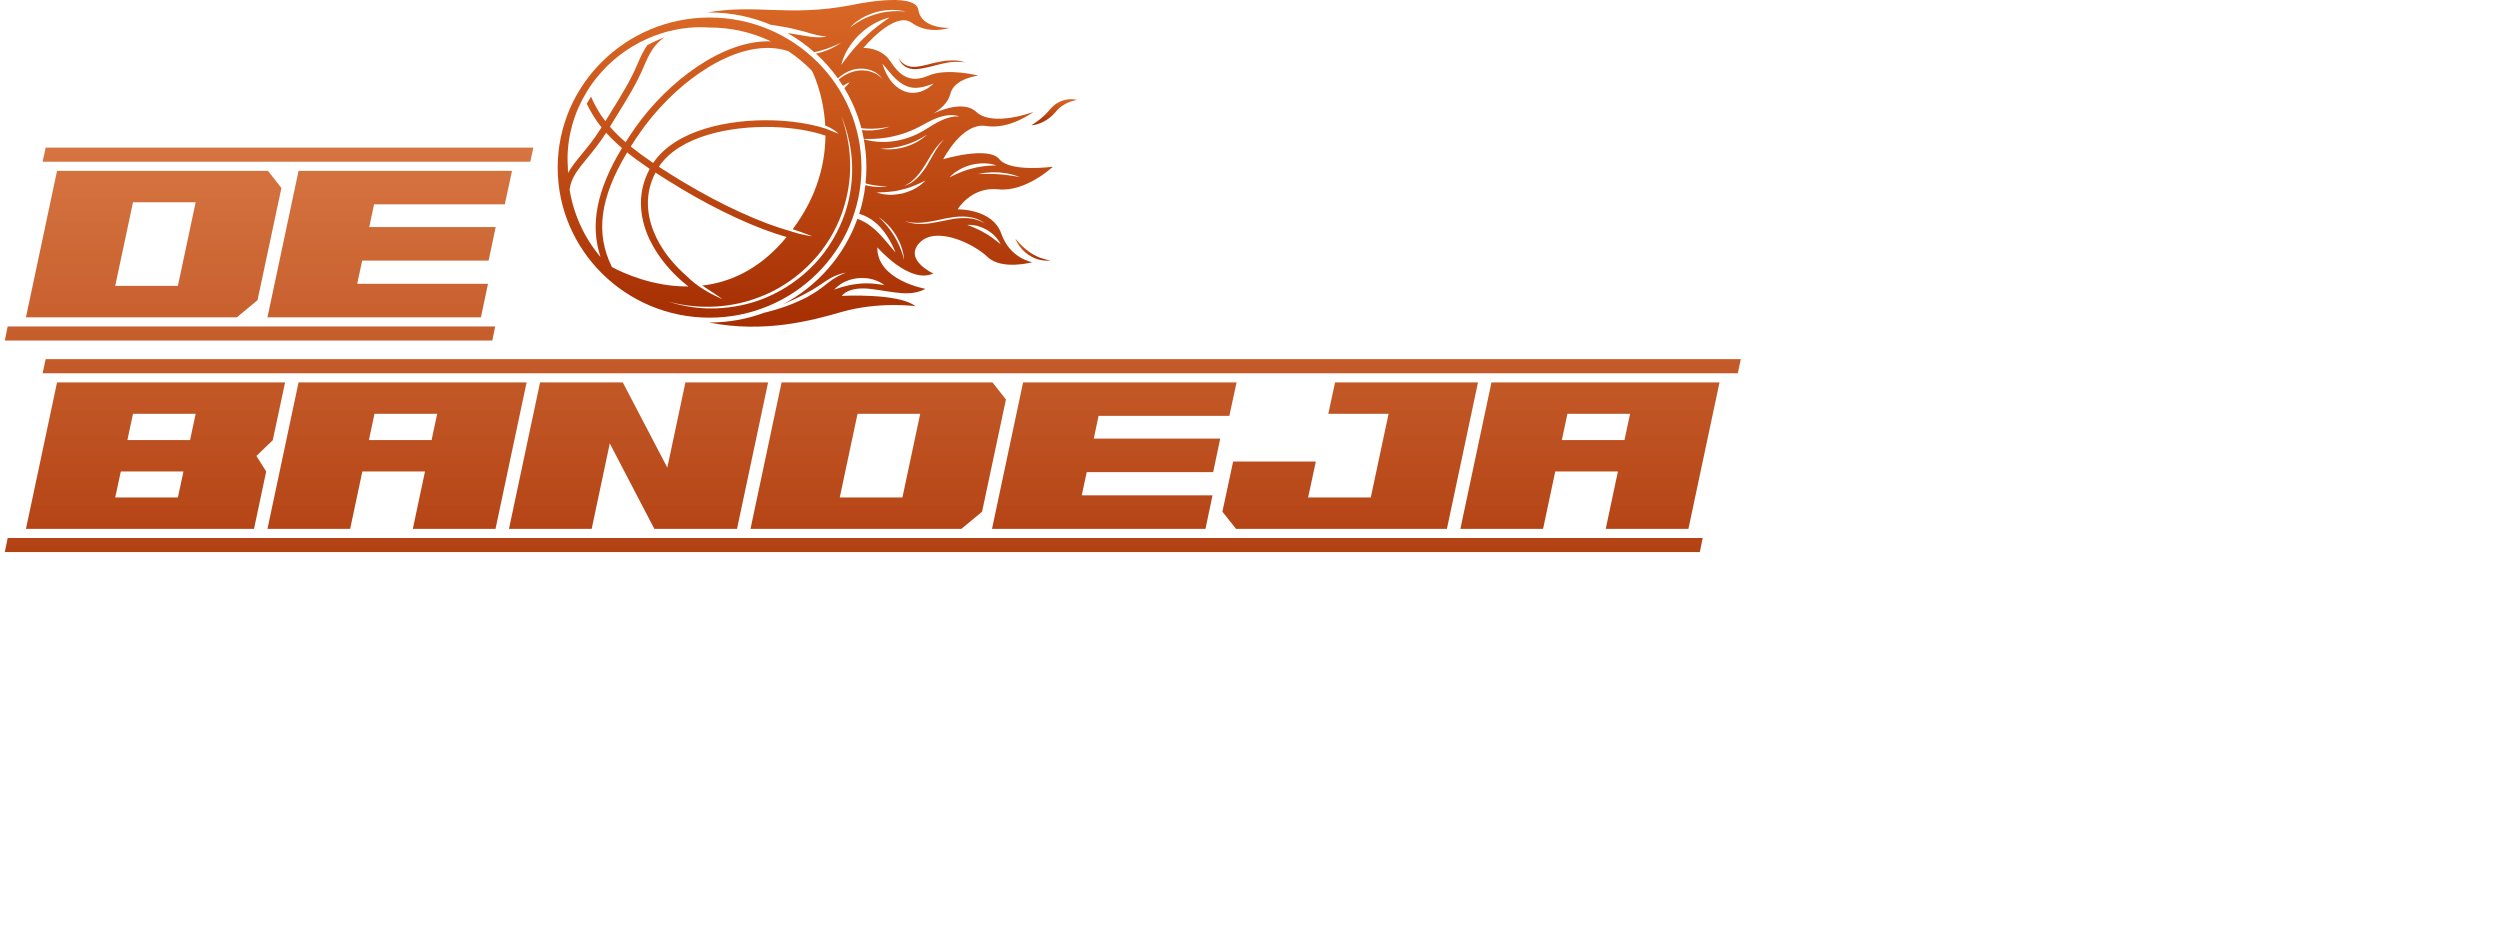 <svg width="260" height="97" viewBox="0 0 260 97" fill="none" xmlns="http://www.w3.org/2000/svg">
<g clip-path="url(#clip0_33_48)">
<path d="M103.938 16.56C102.803 15.14 98.095 16.56 98.095 16.56C98.095 16.56 100.053 12.7 102.543 13.102C105.032 13.503 107.474 11.64 107.474 11.64C107.474 11.64 103.24 13.236 101.537 11.64C100.402 10.575 98.35 11.229 97.111 11.784C97.798 11.363 98.611 10.683 98.829 9.777C99.22 8.136 101.756 7.868 101.756 7.868C101.756 7.868 98.527 7.024 96.559 7.868C94.596 8.712 93.549 7.822 92.585 6.361C91.627 4.899 89.794 4.987 89.794 4.987C89.794 4.987 93.023 1.081 94.814 2.367C96.606 3.654 98.741 2.897 98.741 2.897C98.741 2.897 95.814 3.031 95.512 1.034C95.205 -0.962 88.481 0.545 88.481 0.545C81.935 1.77 78.738 0.391 73.53 1.302C73.618 1.302 73.707 1.297 73.79 1.297C76.061 1.297 78.227 1.76 80.191 2.588C80.347 2.609 80.498 2.63 80.654 2.65C80.993 2.702 81.331 2.758 81.664 2.82C81.998 2.877 82.321 2.954 82.633 3.026C83.258 3.17 83.831 3.34 84.315 3.479C84.799 3.618 85.206 3.705 85.503 3.746C85.648 3.767 85.763 3.777 85.846 3.782L85.971 3.793L85.852 3.818C85.773 3.834 85.654 3.854 85.503 3.865C85.201 3.896 84.758 3.885 84.248 3.813C83.737 3.746 83.154 3.638 82.529 3.535C82.321 3.499 82.112 3.468 81.894 3.432C82.894 3.998 83.831 4.667 84.68 5.424C84.784 5.398 84.893 5.378 84.997 5.352C85.32 5.275 85.638 5.182 85.93 5.084C86.221 4.976 86.497 4.884 86.721 4.781C86.95 4.683 87.143 4.601 87.273 4.534L87.482 4.436L87.294 4.565C87.169 4.642 86.997 4.76 86.773 4.878C86.549 4.997 86.284 5.125 85.992 5.239C85.695 5.352 85.372 5.455 85.049 5.537C84.987 5.553 84.924 5.563 84.857 5.573C85.706 6.35 86.471 7.215 87.143 8.151C87.305 8.002 87.487 7.853 87.695 7.719C88.018 7.508 88.398 7.333 88.799 7.225C89.205 7.127 89.627 7.112 90.013 7.168C90.398 7.22 90.742 7.359 91.013 7.508C91.283 7.662 91.466 7.843 91.585 7.976C91.648 8.043 91.684 8.1 91.71 8.136L91.752 8.193L91.7 8.141C91.669 8.11 91.622 8.054 91.554 8.002C91.429 7.884 91.226 7.735 90.955 7.606C90.69 7.477 90.351 7.379 89.987 7.338C89.622 7.292 89.221 7.318 88.846 7.421C88.466 7.513 88.101 7.678 87.784 7.868C87.575 7.997 87.388 8.131 87.221 8.265C87.372 8.481 87.523 8.702 87.664 8.928C87.726 8.887 87.794 8.846 87.851 8.81C87.997 8.717 88.138 8.666 88.231 8.62L88.382 8.563L88.273 8.681C88.2 8.748 88.106 8.862 87.987 8.98C87.929 9.031 87.872 9.098 87.81 9.16C88.591 10.447 89.195 11.851 89.585 13.339C89.596 13.339 89.601 13.339 89.612 13.339C89.976 13.38 90.341 13.395 90.684 13.39C91.028 13.375 91.351 13.364 91.622 13.323C91.757 13.308 91.882 13.287 91.997 13.267C92.106 13.251 92.205 13.236 92.283 13.215L92.533 13.164L92.294 13.251C92.216 13.277 92.122 13.308 92.012 13.339C91.903 13.37 91.778 13.405 91.643 13.431C91.367 13.488 91.044 13.539 90.69 13.56C90.351 13.575 89.992 13.565 89.632 13.534C89.71 13.838 89.773 14.141 89.83 14.45H90.148C90.44 14.46 90.851 14.45 91.335 14.414C91.825 14.373 92.387 14.301 92.976 14.162C93.273 14.095 93.57 14.008 93.872 13.915C94.174 13.817 94.476 13.709 94.767 13.58C95.064 13.462 95.351 13.323 95.632 13.169C95.918 13.014 96.2 12.865 96.47 12.721C96.746 12.572 97.022 12.443 97.298 12.33C97.569 12.217 97.835 12.134 98.09 12.073C98.595 11.949 99.032 11.954 99.324 11.995C99.47 12.016 99.585 12.042 99.663 12.068L99.777 12.104H99.657C99.579 12.104 99.465 12.104 99.324 12.114C99.038 12.139 98.642 12.222 98.194 12.397C97.97 12.484 97.736 12.598 97.491 12.726C97.246 12.855 96.996 13.009 96.736 13.169C96.47 13.328 96.205 13.503 95.913 13.663C95.627 13.827 95.319 13.982 95.007 14.116C94.694 14.249 94.366 14.357 94.043 14.455C93.721 14.548 93.392 14.615 93.08 14.666C92.45 14.769 91.851 14.78 91.341 14.743C90.835 14.713 90.419 14.63 90.132 14.563C90.007 14.533 89.908 14.507 89.835 14.481C90.013 15.428 90.106 16.406 90.106 17.404C90.106 17.965 90.075 18.526 90.018 19.071C90.247 19.138 90.481 19.195 90.705 19.231C91.002 19.287 91.283 19.323 91.523 19.339C91.643 19.354 91.757 19.36 91.856 19.365C91.955 19.37 92.044 19.375 92.111 19.37H92.335L92.111 19.401C92.038 19.411 91.955 19.421 91.856 19.426C91.757 19.437 91.643 19.447 91.523 19.447C91.278 19.447 90.986 19.431 90.679 19.395C90.455 19.365 90.226 19.313 89.997 19.256C89.877 20.286 89.664 21.284 89.356 22.246C89.523 22.288 89.69 22.344 89.851 22.411C90.106 22.519 90.356 22.658 90.591 22.807C90.82 22.967 91.038 23.142 91.242 23.322C91.445 23.502 91.622 23.708 91.783 23.903C91.95 24.099 92.091 24.3 92.221 24.495C92.351 24.686 92.46 24.876 92.559 25.051C92.757 25.401 92.898 25.704 92.991 25.916C93.085 26.127 93.132 26.255 93.132 26.255C93.132 26.255 93.038 26.157 92.887 25.977C92.736 25.797 92.528 25.545 92.273 25.241L91.861 24.763C91.716 24.593 91.554 24.423 91.387 24.253C91.221 24.078 91.038 23.919 90.851 23.754C90.663 23.59 90.46 23.44 90.252 23.301C90.044 23.162 89.83 23.039 89.606 22.936C89.46 22.869 89.315 22.807 89.169 22.761C87.799 26.595 85.008 29.765 81.42 31.653C81.654 31.55 81.894 31.437 82.149 31.329C82.664 31.108 83.201 30.846 83.727 30.562C84.253 30.29 84.768 29.986 85.227 29.672C85.685 29.358 86.127 29.055 86.539 28.838C86.945 28.622 87.32 28.514 87.575 28.442C87.836 28.381 87.981 28.35 87.981 28.35L87.601 28.514C87.357 28.617 87.023 28.787 86.653 29.029C86.279 29.261 85.888 29.61 85.43 29.95C84.971 30.29 84.451 30.614 83.919 30.912C83.373 31.185 82.815 31.437 82.289 31.648C82.024 31.751 81.769 31.854 81.519 31.931C81.269 32.014 81.034 32.086 80.821 32.158C80.388 32.302 80.019 32.379 79.764 32.456C79.644 32.487 79.55 32.508 79.482 32.523C77.707 33.182 75.78 33.542 73.775 33.542C73.764 33.542 73.754 33.542 73.738 33.542C79.503 34.669 84.419 33.341 87.482 32.456C91.398 31.324 95.2 31.839 95.2 31.839C93.424 30.449 87.544 30.773 87.544 30.773C87.544 30.773 88.19 29.739 90.632 30.058C92.997 30.362 94.679 30.892 96.246 30.038C96.246 30.038 91.184 29.152 91.242 25.72C91.242 25.72 94.59 29.595 97.064 28.442C97.064 28.442 93.95 27.022 95.637 25.247C97.324 23.471 101.225 25.308 102.709 26.724C104.193 28.144 107.365 27.269 107.365 27.269C107.365 27.269 105.053 26.914 104.136 24.3C103.22 21.68 99.595 21.773 99.595 21.773C99.595 21.773 100.991 19.38 103.829 19.689C106.667 19.998 109.505 17.337 109.505 17.337C109.505 17.337 105.053 17.96 103.917 16.539L103.938 16.56ZM88.539 2.707C88.601 2.645 88.674 2.573 88.768 2.496C88.856 2.413 88.961 2.326 89.086 2.244C89.325 2.064 89.617 1.878 89.95 1.708C90.283 1.544 90.658 1.395 91.038 1.276C91.424 1.173 91.82 1.096 92.189 1.055C92.564 1.019 92.913 1.019 93.21 1.045C93.361 1.05 93.497 1.07 93.616 1.091C93.736 1.106 93.84 1.127 93.924 1.142L94.189 1.204L93.918 1.184C93.835 1.173 93.731 1.168 93.611 1.163C93.491 1.158 93.356 1.153 93.21 1.158C92.918 1.153 92.575 1.189 92.216 1.23C91.856 1.276 91.471 1.359 91.101 1.472C90.726 1.58 90.362 1.714 90.033 1.868C89.705 2.028 89.398 2.182 89.159 2.341C89.034 2.419 88.924 2.491 88.825 2.563C88.726 2.63 88.643 2.691 88.575 2.743C88.44 2.846 88.362 2.908 88.362 2.908C88.362 2.908 88.429 2.835 88.549 2.717L88.539 2.707ZM89.309 4.518C89.164 4.673 89.018 4.832 88.882 4.981C88.617 5.295 88.367 5.589 88.169 5.851C88.065 5.98 87.976 6.103 87.893 6.211C87.81 6.319 87.737 6.417 87.68 6.494C87.565 6.654 87.492 6.746 87.492 6.746C87.492 6.746 87.518 6.633 87.575 6.443C87.601 6.345 87.643 6.232 87.69 6.103C87.737 5.975 87.799 5.825 87.872 5.671C88.013 5.357 88.221 5.012 88.466 4.657C88.596 4.487 88.721 4.302 88.872 4.132C89.018 3.957 89.179 3.793 89.341 3.628C89.513 3.474 89.679 3.314 89.856 3.17C90.028 3.021 90.216 2.897 90.393 2.769C90.575 2.65 90.752 2.537 90.924 2.444C91.096 2.347 91.262 2.264 91.424 2.192C91.58 2.12 91.726 2.058 91.861 2.012C91.992 1.966 92.106 1.925 92.205 1.899C92.398 1.842 92.512 1.822 92.512 1.822C92.512 1.822 92.419 1.894 92.257 2.007C92.174 2.064 92.08 2.13 91.966 2.213C91.856 2.29 91.731 2.383 91.596 2.48C91.46 2.578 91.32 2.691 91.169 2.805C91.018 2.918 90.872 3.052 90.705 3.18C90.549 3.314 90.388 3.453 90.231 3.597C90.07 3.736 89.914 3.89 89.757 4.045C89.606 4.199 89.445 4.348 89.304 4.508L89.309 4.518ZM96.876 8.882C96.736 9.006 96.522 9.175 96.225 9.325C95.934 9.479 95.559 9.618 95.121 9.649C94.903 9.664 94.674 9.659 94.444 9.608C94.215 9.556 93.997 9.479 93.788 9.376C93.585 9.268 93.392 9.139 93.221 9C93.043 8.862 92.898 8.702 92.762 8.542C92.627 8.388 92.512 8.218 92.413 8.064C92.314 7.909 92.231 7.75 92.158 7.611C92.018 7.323 91.924 7.076 91.861 6.901C91.799 6.726 91.773 6.623 91.773 6.623C91.773 6.623 91.846 6.7 91.966 6.844C92.08 6.988 92.247 7.189 92.45 7.431C92.549 7.549 92.658 7.673 92.773 7.807C92.887 7.935 93.017 8.064 93.148 8.193C93.278 8.321 93.429 8.44 93.58 8.553C93.731 8.666 93.892 8.769 94.064 8.851C94.231 8.939 94.403 9.006 94.58 9.052C94.757 9.098 94.934 9.129 95.111 9.134C95.465 9.145 95.809 9.088 96.106 9.016C96.397 8.939 96.647 8.851 96.819 8.789L97.095 8.687C97.095 8.687 97.022 8.769 96.882 8.887L96.876 8.882ZM91.544 29.363C91.637 29.415 91.721 29.461 91.783 29.508C91.908 29.595 91.976 29.652 91.976 29.652C91.976 29.652 91.887 29.641 91.736 29.616C91.663 29.6 91.57 29.59 91.471 29.574C91.367 29.559 91.252 29.544 91.127 29.528C91.002 29.513 90.867 29.502 90.726 29.492C90.585 29.477 90.434 29.482 90.283 29.471C90.132 29.471 89.971 29.471 89.815 29.477C89.653 29.477 89.492 29.492 89.336 29.508C89.174 29.528 89.013 29.538 88.856 29.569C88.7 29.59 88.544 29.621 88.393 29.646C88.096 29.713 87.815 29.78 87.575 29.852C87.456 29.888 87.346 29.924 87.247 29.955C87.148 29.986 87.06 30.012 86.992 30.043C86.851 30.094 86.763 30.12 86.763 30.12C86.763 30.12 86.82 30.053 86.93 29.945C86.982 29.888 87.055 29.826 87.138 29.76C87.221 29.688 87.32 29.616 87.43 29.549C87.648 29.399 87.935 29.261 88.247 29.147C88.409 29.101 88.57 29.039 88.747 29.008C88.919 28.967 89.101 28.952 89.278 28.926C89.46 28.921 89.638 28.905 89.815 28.916C89.992 28.916 90.164 28.947 90.33 28.962C90.497 28.988 90.658 29.024 90.804 29.07C90.95 29.111 91.091 29.158 91.21 29.214C91.335 29.261 91.445 29.317 91.538 29.369L91.544 29.363ZM96.861 16.081C97.059 15.757 97.267 15.469 97.455 15.227C97.642 14.985 97.829 14.81 97.96 14.687C98.095 14.569 98.173 14.507 98.173 14.507C98.173 14.507 98.1 14.579 97.986 14.713C97.866 14.841 97.715 15.042 97.543 15.289C97.371 15.536 97.194 15.84 97.007 16.164C96.819 16.493 96.616 16.843 96.418 17.193C96.205 17.538 95.97 17.872 95.72 18.166C95.476 18.459 95.2 18.701 94.955 18.881C94.705 19.066 94.471 19.174 94.304 19.236C94.221 19.272 94.153 19.287 94.106 19.303L94.038 19.323L94.106 19.293C94.148 19.272 94.215 19.246 94.288 19.2C94.444 19.123 94.658 18.984 94.887 18.788C95.116 18.598 95.356 18.34 95.59 18.052C95.825 17.759 96.043 17.43 96.251 17.085C96.46 16.74 96.668 16.395 96.861 16.071V16.081ZM92.341 15.531C92.216 15.531 92.101 15.531 92.002 15.515C91.903 15.51 91.814 15.5 91.742 15.49L91.518 15.459H91.742C91.814 15.459 91.898 15.448 92.002 15.443C92.101 15.443 92.216 15.433 92.335 15.423C92.58 15.407 92.861 15.361 93.158 15.315C93.455 15.263 93.773 15.186 94.08 15.093C94.387 15.001 94.694 14.893 94.97 14.774C95.246 14.651 95.507 14.538 95.715 14.414C95.825 14.357 95.918 14.301 96.007 14.249C96.095 14.198 96.168 14.157 96.225 14.116L96.418 13.997L96.251 14.146C96.2 14.193 96.132 14.249 96.048 14.311C95.97 14.373 95.882 14.44 95.778 14.507C95.575 14.646 95.325 14.795 95.043 14.929C94.762 15.057 94.455 15.181 94.137 15.284C93.82 15.371 93.491 15.443 93.184 15.485C92.877 15.526 92.585 15.536 92.335 15.536L92.341 15.531ZM91.158 20.008H91.393C91.466 20.008 91.554 20.008 91.658 19.998C91.762 19.998 91.877 19.992 92.002 19.982C92.252 19.982 92.538 19.931 92.846 19.905C93.153 19.869 93.476 19.807 93.793 19.72C94.111 19.648 94.429 19.555 94.715 19.447C95.002 19.334 95.278 19.241 95.502 19.128C95.616 19.076 95.72 19.025 95.809 18.984C95.903 18.943 95.986 18.901 96.048 18.865L96.257 18.762L96.09 18.932C96.038 18.984 95.97 19.046 95.887 19.112C95.809 19.179 95.715 19.256 95.611 19.329C95.397 19.473 95.142 19.637 94.845 19.771C94.549 19.9 94.221 20.018 93.887 20.111C93.549 20.183 93.2 20.229 92.877 20.255C92.554 20.276 92.247 20.245 91.992 20.214C91.861 20.203 91.747 20.178 91.643 20.152C91.538 20.131 91.45 20.106 91.382 20.085L91.158 20.013V20.008ZM93.976 26.821C93.96 26.749 93.934 26.667 93.903 26.574C93.872 26.477 93.84 26.368 93.799 26.255C93.726 26.018 93.611 25.756 93.491 25.478C93.366 25.2 93.215 24.907 93.049 24.629C92.882 24.346 92.7 24.078 92.517 23.831C92.325 23.59 92.153 23.363 91.981 23.188C91.898 23.096 91.82 23.013 91.747 22.941C91.679 22.869 91.617 22.802 91.559 22.756L91.398 22.596C91.398 22.596 91.466 22.643 91.585 22.725C91.648 22.766 91.716 22.823 91.794 22.884C91.877 22.946 91.966 23.018 92.054 23.106C92.242 23.276 92.45 23.482 92.648 23.723C92.846 23.965 93.038 24.243 93.215 24.526C93.382 24.819 93.528 25.118 93.648 25.406C93.762 25.699 93.846 25.977 93.903 26.219C93.934 26.337 93.955 26.451 93.971 26.554C93.986 26.651 94.002 26.739 94.007 26.811C94.023 26.955 94.028 27.037 94.028 27.037L93.965 26.816L93.976 26.821ZM103.261 24.356C103.449 24.516 103.6 24.696 103.725 24.85C103.85 25 103.928 25.149 103.985 25.247C104.037 25.349 104.069 25.406 104.069 25.406L103.928 25.293C103.845 25.216 103.714 25.123 103.563 25.005C103.423 24.881 103.23 24.763 103.048 24.624C102.86 24.485 102.647 24.356 102.428 24.238C102.22 24.109 101.996 23.991 101.787 23.893C101.574 23.8 101.376 23.692 101.199 23.631C101.022 23.564 100.876 23.492 100.767 23.461C100.657 23.42 100.6 23.394 100.6 23.394C100.6 23.394 100.668 23.394 100.782 23.384C100.897 23.384 101.064 23.384 101.261 23.42C101.459 23.451 101.689 23.497 101.923 23.579C102.157 23.667 102.402 23.775 102.636 23.903C102.86 24.047 103.074 24.202 103.266 24.361L103.261 24.356ZM99.866 22.524C100.371 22.504 100.845 22.56 101.241 22.658C101.636 22.756 101.939 22.915 102.136 23.039C102.235 23.101 102.308 23.157 102.355 23.198L102.428 23.255L102.345 23.204C102.293 23.168 102.215 23.121 102.11 23.07C101.907 22.962 101.595 22.843 101.209 22.761C100.824 22.684 100.361 22.663 99.871 22.689C99.376 22.715 98.861 22.807 98.34 22.921C97.819 23.023 97.298 23.137 96.798 23.209C96.298 23.286 95.825 23.301 95.424 23.281C95.017 23.26 94.689 23.183 94.465 23.121C94.241 23.054 94.121 22.998 94.121 22.998C94.121 22.998 94.246 23.039 94.476 23.085C94.705 23.131 95.033 23.173 95.429 23.173C95.825 23.173 96.283 23.121 96.772 23.039C97.262 22.957 97.777 22.838 98.303 22.725C98.829 22.622 99.361 22.54 99.866 22.519V22.524ZM100.23 17.79C99.96 17.903 99.689 17.991 99.475 18.099C99.366 18.15 99.267 18.197 99.178 18.238C99.09 18.279 99.012 18.315 98.949 18.351C98.819 18.413 98.746 18.449 98.746 18.449C98.746 18.449 98.803 18.392 98.902 18.289C98.954 18.238 99.017 18.181 99.095 18.114C99.168 18.047 99.257 17.975 99.361 17.908C99.564 17.769 99.808 17.61 100.09 17.476C100.376 17.347 100.689 17.234 101.006 17.142C101.334 17.07 101.662 17.018 101.975 16.992C102.287 16.972 102.579 16.992 102.824 17.018C102.949 17.028 103.058 17.049 103.157 17.07C103.256 17.09 103.339 17.111 103.412 17.131L103.631 17.198C103.631 17.198 103.548 17.198 103.407 17.208C103.334 17.208 103.251 17.208 103.152 17.219C103.053 17.224 102.944 17.234 102.824 17.239C102.584 17.244 102.308 17.296 102.017 17.332C101.725 17.373 101.413 17.44 101.11 17.522C100.803 17.594 100.501 17.687 100.225 17.79H100.23ZM105.407 18.305C105.204 18.268 104.969 18.233 104.719 18.207C104.47 18.171 104.199 18.145 103.928 18.13C103.657 18.104 103.386 18.093 103.131 18.088C102.876 18.078 102.636 18.078 102.433 18.088C102.022 18.088 101.751 18.104 101.751 18.104C101.751 18.104 102.017 18.042 102.428 17.975C102.631 17.949 102.876 17.929 103.131 17.919C103.391 17.919 103.668 17.919 103.944 17.934C104.22 17.96 104.49 17.996 104.746 18.037C105.001 18.088 105.235 18.14 105.433 18.197C105.829 18.32 106.084 18.423 106.084 18.423C106.084 18.423 105.813 18.361 105.412 18.305H105.407Z" fill="url(#paint0_linear_33_48)"/>
<path d="M111.036 10.344C110.745 10.38 110.401 10.477 110.078 10.647C109.917 10.735 109.761 10.827 109.615 10.956C109.453 11.09 109.36 11.198 109.235 11.337C108.844 11.82 108.365 12.248 107.969 12.546C107.573 12.85 107.256 13.035 107.256 13.035C107.256 13.035 107.651 13.025 108.172 12.814C108.433 12.711 108.724 12.562 109.005 12.361C109.287 12.165 109.547 11.918 109.776 11.651C109.865 11.543 109.99 11.399 110.083 11.316C110.188 11.224 110.297 11.116 110.417 11.038C110.651 10.868 110.906 10.74 111.141 10.642C111.609 10.452 111.995 10.395 111.995 10.395C111.995 10.395 111.625 10.261 111.031 10.338L111.036 10.344Z" fill="url(#paint1_linear_33_48)"/>
<path d="M96.626 6.68C96.403 6.736 96.173 6.793 95.95 6.834C95.731 6.88 95.496 6.927 95.293 6.942C94.877 6.988 94.486 6.916 94.2 6.767C93.918 6.613 93.726 6.422 93.622 6.273C93.512 6.124 93.471 6.031 93.471 6.031C93.471 6.031 93.486 6.134 93.564 6.299C93.648 6.458 93.793 6.7 94.09 6.896C94.387 7.091 94.84 7.225 95.314 7.184C95.559 7.168 95.778 7.138 96.012 7.091C96.246 7.05 96.475 6.994 96.71 6.942C97.626 6.71 98.517 6.463 99.22 6.438C99.569 6.417 99.861 6.438 100.069 6.453L100.392 6.494L100.079 6.397C99.876 6.355 99.579 6.278 99.215 6.278C98.85 6.268 98.423 6.294 97.975 6.371C97.528 6.443 97.069 6.561 96.616 6.669L96.626 6.68Z" fill="url(#paint2_linear_33_48)"/>
<path d="M108.558 26.929C108.349 26.878 108.115 26.79 107.881 26.682C107.641 26.579 107.407 26.44 107.178 26.291C106.724 25.993 106.334 25.622 106.058 25.334C105.782 25.041 105.61 24.83 105.61 24.83C105.61 24.83 105.683 25.082 105.902 25.416C106.016 25.581 106.152 25.777 106.334 25.967C106.511 26.157 106.73 26.343 106.969 26.507C107.214 26.667 107.48 26.811 107.75 26.904C108.016 27.006 108.287 27.053 108.511 27.084C108.74 27.12 108.933 27.109 109.063 27.099L109.271 27.084C109.271 27.084 109.198 27.068 109.068 27.048C108.938 27.032 108.761 26.991 108.552 26.934L108.558 26.929Z" fill="url(#paint3_linear_33_48)"/>
<path d="M58 17.43C58 26.034 65.083 33.038 73.795 33.038C82.508 33.038 89.591 26.039 89.591 17.43C89.591 8.82 82.503 1.822 73.795 1.822C65.088 1.822 58 8.825 58 17.43ZM84.451 7.379C84.451 7.379 85.638 9.669 85.825 13.061C85.904 13.092 85.982 13.123 86.055 13.153C86.153 13.194 86.242 13.246 86.331 13.287C86.508 13.38 86.669 13.477 86.799 13.57C86.93 13.658 87.034 13.745 87.107 13.807C87.18 13.869 87.216 13.905 87.216 13.905C87.216 13.905 87.164 13.889 87.075 13.853L86.721 13.714C86.575 13.658 86.403 13.586 86.226 13.514C86.138 13.477 86.044 13.441 85.945 13.405C85.909 13.39 85.872 13.38 85.836 13.364C84.206 12.845 82.216 12.567 80.352 12.515C75.811 12.387 70.238 13.503 67.931 16.951C67.051 16.354 66.281 15.788 65.598 15.238C65.911 14.743 66.244 14.244 66.609 13.725C70.348 8.393 76.988 3.664 81.987 5.321C82.883 5.913 83.706 6.602 84.445 7.369L84.451 7.379ZM64.687 15.397C62.057 19.751 61.338 23.384 62.458 26.734C60.802 24.768 59.661 22.36 59.239 19.72C59.375 18.515 60.099 17.63 61.062 16.457C61.672 15.716 62.349 14.888 63.041 13.807C63.515 14.337 64.062 14.862 64.687 15.397ZM82.446 23.842C82.555 23.878 82.664 23.914 82.768 23.95L83.143 24.078C83.388 24.161 83.612 24.243 83.805 24.315C83.998 24.387 84.159 24.454 84.273 24.495L84.451 24.572L84.263 24.547C84.143 24.531 83.972 24.5 83.768 24.459C83.565 24.418 83.331 24.367 83.076 24.3C82.951 24.264 82.82 24.233 82.69 24.192C82.56 24.151 82.43 24.109 82.294 24.068L82.263 24.058C79.196 23.209 75.196 21.413 71.061 18.932C70.129 18.371 69.285 17.846 68.52 17.342C70.66 14.126 75.983 13.092 80.336 13.21C82.435 13.267 84.378 13.601 85.846 14.105C85.82 16.936 85.039 20.368 82.446 23.831V23.842ZM70.697 19.534C74.79 21.989 78.701 23.765 81.805 24.65C81.649 24.835 81.493 25.02 81.331 25.205C78.696 28.159 75.764 29.379 73.045 29.698C73.108 29.739 73.165 29.78 73.228 29.821L73.65 30.104C73.925 30.285 74.181 30.459 74.405 30.604C74.629 30.753 74.811 30.876 74.936 30.969L75.134 31.113L74.91 31.015C74.769 30.953 74.566 30.861 74.327 30.737C74.087 30.619 73.811 30.475 73.519 30.305C73.374 30.218 73.228 30.135 73.077 30.038C72.931 29.94 72.78 29.842 72.634 29.739C72.488 29.636 72.348 29.528 72.207 29.42C72.066 29.312 71.936 29.199 71.811 29.085C71.686 28.972 71.572 28.859 71.462 28.751C71.457 28.746 71.452 28.741 71.447 28.736C70.113 27.588 68.978 26.199 68.265 24.722C67.457 23.054 66.806 20.558 68.171 17.95C68.936 18.454 69.78 18.974 70.702 19.529L70.697 19.534ZM67.619 25.025C68.499 26.837 69.926 28.499 71.592 29.791C67.926 29.827 64.833 28.406 63.64 27.773C61.901 24.264 62.385 20.569 65.223 15.85C65.911 16.401 66.687 16.967 67.567 17.564C66.02 20.45 66.728 23.204 67.614 25.03L67.619 25.025ZM69.41 31.34L69.77 31.437C70.004 31.499 70.353 31.576 70.796 31.659C71.243 31.741 71.785 31.818 72.415 31.864C73.045 31.911 73.754 31.916 74.524 31.875C75.295 31.823 76.129 31.71 76.988 31.515C77.847 31.314 78.738 31.02 79.618 30.64C81.383 29.873 83.097 28.684 84.482 27.192C85.888 25.715 86.945 23.924 87.575 22.128C87.888 21.227 88.112 20.332 88.247 19.468C88.273 19.251 88.31 19.035 88.33 18.829C88.351 18.618 88.367 18.413 88.388 18.207C88.403 17.79 88.424 17.394 88.414 17.013C88.388 15.485 88.138 14.219 87.898 13.354C87.778 12.922 87.669 12.587 87.591 12.361L87.466 12.016L87.606 12.356C87.695 12.582 87.825 12.906 87.961 13.339C88.231 14.193 88.549 15.459 88.612 17.008C88.632 17.394 88.617 17.8 88.612 18.212C88.596 18.423 88.586 18.634 88.57 18.85C88.554 19.066 88.523 19.282 88.497 19.504C88.382 20.384 88.179 21.31 87.862 22.226C87.232 24.063 86.169 25.905 84.742 27.428C83.31 28.952 81.55 30.151 79.743 30.918C77.936 31.695 76.097 32.003 74.535 32.07C74.144 32.07 73.764 32.091 73.41 32.07C73.051 32.055 72.717 32.029 72.4 31.993C71.769 31.921 71.223 31.823 70.78 31.72C70.337 31.622 69.994 31.52 69.759 31.448C69.53 31.375 69.405 31.334 69.405 31.334L69.41 31.34ZM66.031 13.333C65.682 13.828 65.364 14.311 65.062 14.79C64.437 14.249 63.901 13.714 63.432 13.179C63.713 12.716 63.989 12.268 64.255 11.841C65.312 10.127 66.223 8.651 66.916 7.014C67.489 5.65 68.015 4.606 69.098 3.89C68.947 3.947 68.791 4.004 68.64 4.071L68.213 4.251C68.072 4.312 67.931 4.384 67.785 4.457C67.629 4.529 67.478 4.606 67.322 4.688C66.905 5.29 66.582 5.985 66.26 6.746C65.588 8.337 64.692 9.793 63.651 11.476C63.427 11.841 63.192 12.217 62.958 12.603C62.338 11.795 61.859 10.966 61.468 10.055C61.343 10.251 61.224 10.441 61.109 10.637C61.083 10.688 61.052 10.74 61.026 10.791C61.437 11.661 61.932 12.469 62.562 13.246C61.854 14.388 61.145 15.253 60.515 16.02C59.943 16.714 59.432 17.337 59.073 17.996C59.068 17.805 59.057 17.62 59.057 17.43L59.047 17.172C59.047 17.003 59.016 16.761 59.026 16.447C59.026 16.287 59.031 16.112 59.036 15.922C59.052 15.732 59.068 15.526 59.083 15.309C59.099 15.088 59.141 14.857 59.167 14.615C59.198 14.368 59.255 14.116 59.307 13.848C59.364 13.581 59.437 13.308 59.505 13.02C59.594 12.742 59.672 12.443 59.781 12.15C59.984 11.558 60.255 10.951 60.568 10.338C60.896 9.736 61.26 9.124 61.692 8.542C62.13 7.966 62.609 7.405 63.124 6.885C63.656 6.376 64.218 5.897 64.801 5.47C65.39 5.043 66.01 4.683 66.614 4.359C67.234 4.05 67.843 3.782 68.447 3.582C68.744 3.474 69.041 3.391 69.327 3.304C69.619 3.237 69.895 3.165 70.165 3.108C70.436 3.062 70.692 3 70.942 2.969C71.191 2.938 71.426 2.902 71.644 2.887L72.264 2.841L72.79 2.83C73.108 2.82 73.358 2.846 73.53 2.851L73.79 2.861C76.082 2.861 78.248 3.376 80.185 4.302C75.222 4.112 69.436 8.47 66.031 13.328V13.333Z" fill="url(#paint4_linear_33_48)"/>
</g>
<path d="M2.7 33H24.633L26.783 31.217L29.267 19.55L27.867 17.767H5.933L2.7 33ZM13.833 21.033H20.35L18.5 29.733H11.983L13.833 21.033ZM4.433 16.817H31.55L31.867 15.35H4.75L4.433 16.817ZM0.5 35.417H27.6L27.9 33.95H0.8L0.5 35.417ZM27.817 33H50.017L50.751 29.517H37.151L37.667 27.1H50.817L51.55 23.617H38.401L38.901 21.25H52.501L53.251 17.767H31.05L27.817 33ZM25.617 35.417H51.2L51.501 33.95H25.917L25.617 35.417ZM29.55 16.817H55.151L55.467 15.35H29.867L29.55 16.817ZM2.7 55H26.417L27.683 49.033L26.667 47.417L28.367 45.783L29.65 39.767H5.933L2.7 55ZM0.5 57.417H27.6L27.9 55.95H0.8L0.5 57.417ZM4.433 38.817H31.55L31.867 37.35H4.75L4.433 38.817ZM13.833 43.033H20.35L19.767 45.767H13.25L13.833 43.033ZM12.567 49.033H19.083L18.5 51.733H11.983L12.567 49.033ZM27.817 55H36.417L37.684 49.033H44.2L42.934 55H51.534L54.767 39.767H31.05L27.817 55ZM25.617 57.417H52.717L53.017 55.95H25.917L25.617 57.417ZM29.55 38.817H56.667L56.984 37.35H29.867L29.55 38.817ZM38.95 43.033H45.467L44.884 45.767H38.367L38.95 43.033ZM68.051 55H76.651L79.884 39.767H71.284L69.401 48.633L64.768 39.767H56.168L52.934 55H61.534L63.418 46.117L68.051 55ZM54.668 38.817H81.784L82.101 37.35H54.984L54.668 38.817ZM50.734 57.417H77.834L78.134 55.95H51.034L50.734 57.417ZM78.052 55H99.985L102.135 53.217L104.618 41.55L103.218 39.767H81.285L78.052 55ZM89.185 43.033H95.702L93.852 51.733H87.335L89.185 43.033ZM79.785 38.817H106.902L107.218 37.35H80.102L79.785 38.817ZM75.852 57.417H102.952L103.252 55.95H76.152L75.852 57.417ZM103.169 55H125.369L126.102 51.517H112.502L113.019 49.1H126.169L126.902 45.617H113.752L114.252 43.25H127.852L128.602 39.767H106.402L103.169 55ZM100.969 57.417H126.552L126.852 55.95H101.269L100.969 57.417ZM104.902 38.817H130.502L130.819 37.35H105.219L104.902 38.817ZM138.146 43.033H144.413L142.563 51.733H136.046L136.846 48H128.246L127.129 53.217L128.546 55H150.479L153.713 39.767H138.846L138.146 43.033ZM155.929 37.35H128.813L128.496 38.817H155.613L155.929 37.35ZM151.963 55.95H124.862L124.562 57.417H151.662L151.963 55.95ZM151.88 55H160.48L161.746 49.033H168.263L166.996 55H175.596L178.83 39.767H155.113L151.88 55ZM149.68 57.417H176.78L177.08 55.95H149.98L149.68 57.417ZM153.613 38.817H180.73L181.046 37.35H153.93L153.613 38.817ZM163.013 43.033H169.53L168.946 45.767H162.43L163.013 43.033Z" fill="url(#paint5_linear_33_48)"/>
<defs>
<linearGradient id="paint0_linear_33_48" x1="91.518" y1="-0" x2="91.518" y2="33.975" gradientUnits="userSpaceOnUse">
<stop stop-color="#D96725"/>
<stop offset="1" stop-color="#A62F03"/>
</linearGradient>
<linearGradient id="paint1_linear_33_48" x1="109.625" y1="10.315" x2="109.625" y2="13.035" gradientUnits="userSpaceOnUse">
<stop stop-color="#D96725"/>
<stop offset="1" stop-color="#A62F03"/>
</linearGradient>
<linearGradient id="paint2_linear_33_48" x1="96.931" y1="6.031" x2="96.931" y2="7.191" gradientUnits="userSpaceOnUse">
<stop stop-color="#D96725"/>
<stop offset="1" stop-color="#A62F03"/>
</linearGradient>
<linearGradient id="paint3_linear_33_48" x1="107.441" y1="24.83" x2="107.441" y2="27.109" gradientUnits="userSpaceOnUse">
<stop stop-color="#D96725"/>
<stop offset="1" stop-color="#A62F03"/>
</linearGradient>
<linearGradient id="paint4_linear_33_48" x1="73.795" y1="1.822" x2="73.795" y2="33.038" gradientUnits="userSpaceOnUse">
<stop stop-color="#D96725"/>
<stop offset="1" stop-color="#A62F03"/>
</linearGradient>
<linearGradient id="paint5_linear_33_48" x1="131" y1="156.128" x2="131" y2="-67.164" gradientUnits="userSpaceOnUse">
<stop offset="0.12" stop-color="#1A1A1A"/>
<stop offset="0.38" stop-color="#A62F03"/>
<stop offset="0.698" stop-color="#D96725" stop-opacity="0.8"/>
</linearGradient>
<clipPath id="clip0_33_48">
<rect width="54" height="34" fill="white" transform="translate(58)"/>
</clipPath>
</defs>
</svg>
